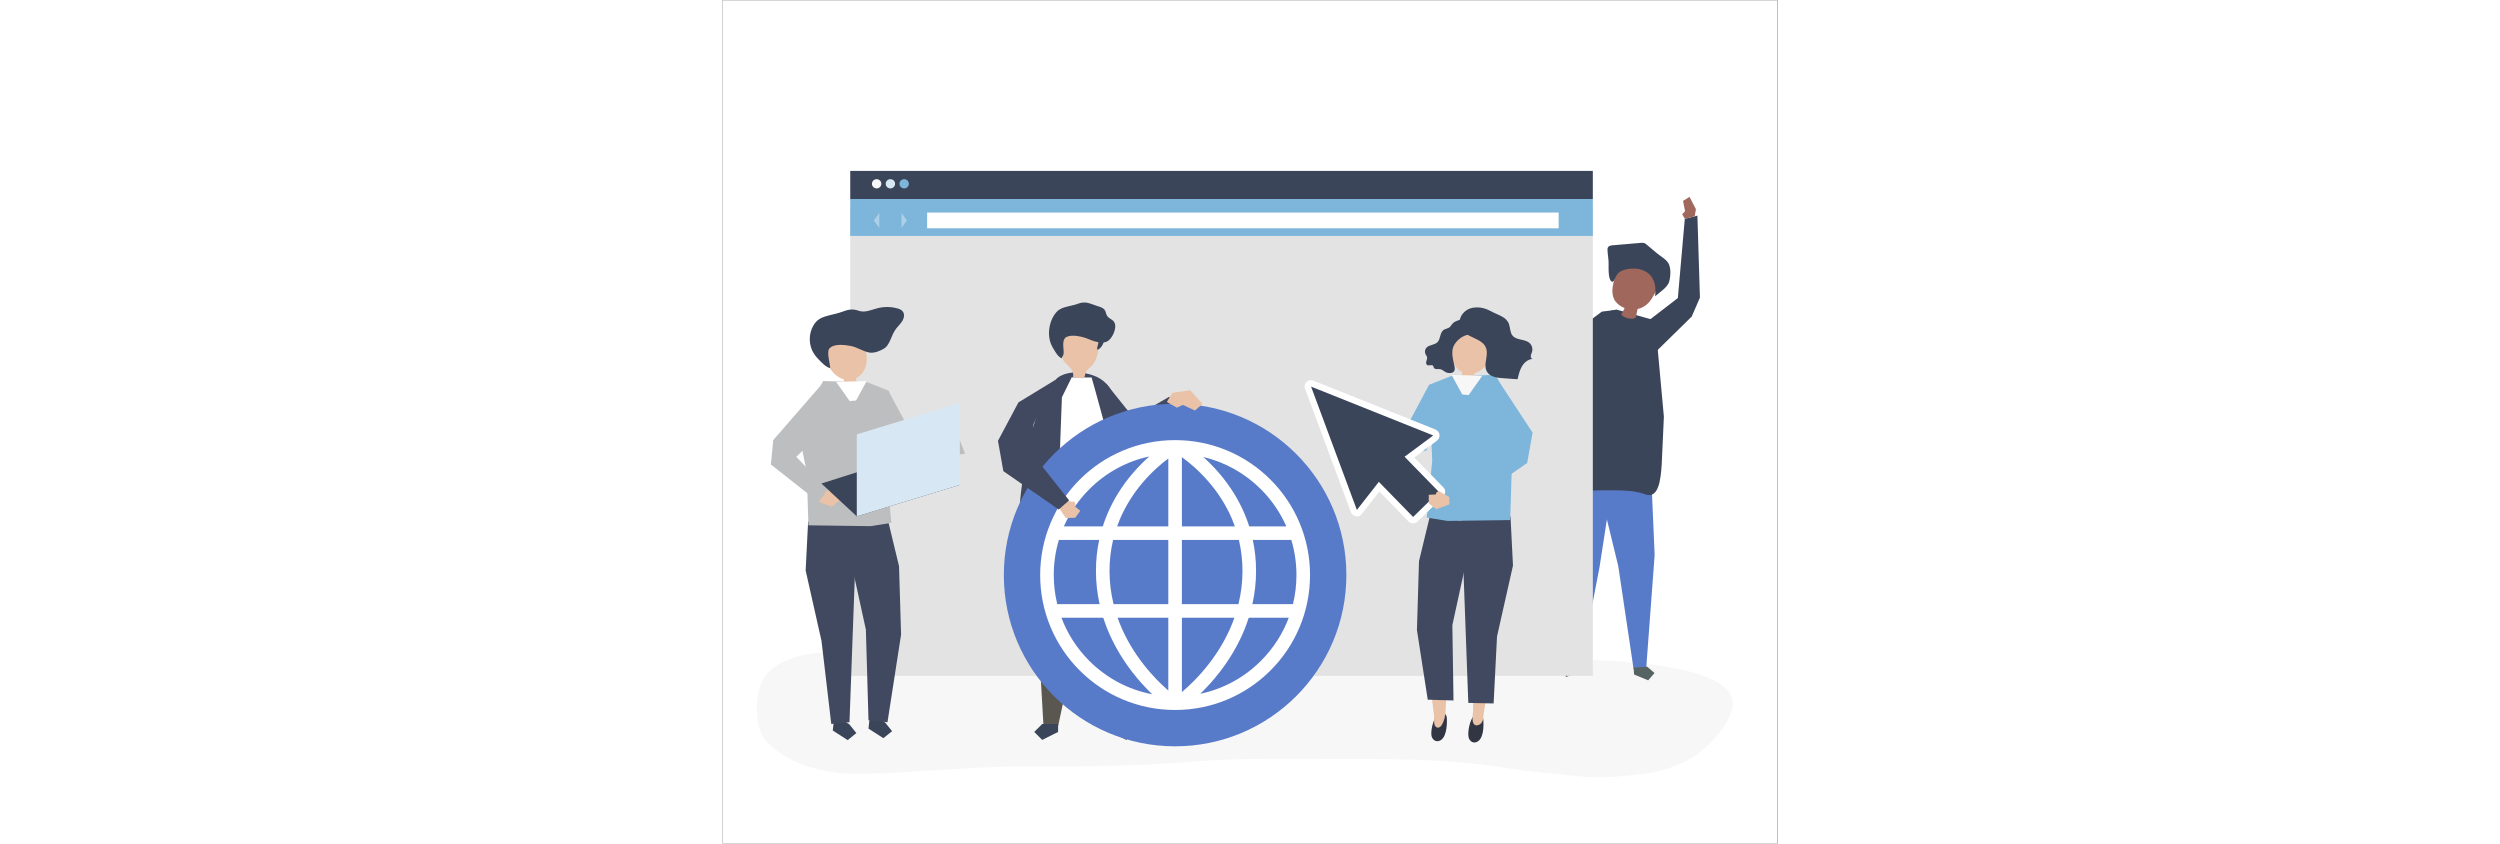 <?xml version="1.0" encoding="UTF-8" standalone="no"?>
<svg xmlns:dc="http://purl.org/dc/elements/1.1/" 
  xmlns:cc="http://creativecommons.org/ns#" 
  xmlns:rdf="http://www.w3.org/1999/02/22-rdf-syntax-ns#" 
  xmlns:svg="http://www.w3.org/2000/svg" 
  xmlns="http://www.w3.org/2000/svg" viewBox="0 0 1333.333 1066.667" height="450" width="1333.333" xml:space="preserve" id="svg2" version="1.1">
  <rect x="0" y="0" width="1333.333" height="1066.667" fill="#333333" stroke="none"/>
  <defs id="defs6">
    <clipPath id="clipPath58" clipPathUnits="userSpaceOnUse">
      <path id="path56" d="m 1695.92,5839.8 v 143.33 l 51.86,-71.66 -51.86,-71.67" />
    </clipPath>
  </defs>
  <g transform="matrix(1.333,0,0,-1.333,0,1066.667)" id="g10">
    <g transform="scale(0.1)" id="g12">
      <path id="path14" style="fill:#ffffff;fill-opacity:1;fill-rule:nonzero;stroke:none" d="M 0,0 H 10000 V 8000 H 0 Z" />
      <path id="path16" style="fill:#f7f7f7;fill-opacity:1;fill-rule:nonzero;stroke:none" d="m 4569.99,1889.7 c -271.09,-1 -542.18,-9.07 -812.79,-46.35 -102.04,-14.06 -201.93,-44.98 -304.2,-57.44 -204.27,-24.91 -404.88,-71.38 -609.88,-92.82 -165.08,-17.26 -330.85,-27.44 -495.45,-49.34 -154.33,-20.53 -325.17,-15.8 -478.3,18.12 -113.37,25.11 -227.26,39.25 -338.72,79.59 -124.69,45.12 -260.15,77.38 -390.06,76.22 -185.258,-1.65 -365.668,-1.85 -542.957,-81.52 -62.235,-27.97 -138.418,-73.94 -185.68,-132.63 C 303.77,1469.17 289.125,1133.92 397.145,994.57 579.086,760.039 967.402,668.012 1222.43,663.672 c 279.45,-4.762 550.94,20.93 830.81,36.039 260.05,14.039 519.46,34.008 779.95,33.309 532.02,-1.438 1064.1,0 1595.16,44.019 498.94,41.352 999.14,27.152 1499.17,27.152 512.77,0 1022.07,-4.992 1531.13,-89.39 221.81,-36.781 447.78,-49.649 670.7,-75.422 199.64,-23.07 391.49,0.461 590.34,21.781 166.98,17.91 332.85,71.031 484.54,160.809 120.08,71.07 334.14,291.871 370.96,461.511 103.23,475.59 -1454.85,464.16 -1694.08,463.09 -267.61,-1.2 -537.36,-12.1 -804.77,0.53 -112.48,5.32 -223.31,32.55 -333.09,62.39 -109.35,29.72 -219.52,22.16 -330.42,34.65 -462.43,52.09 -925.9,44.47 -1389.8,44.47 -150.96,0.01 -302,1.64 -453.04,1.09" />
      <path id="path18" style="fill:#587bc9;fill-opacity:1;fill-rule:nonzero;stroke:none" d="m 8811.57,3371.41 27.26,-632.27 -79.91,-1075.07 -119.58,-8.49 -145.28,976.41 -200.98,826.24 518.49,-86.82" />
      <path id="path20" style="fill:#556362;fill-opacity:1;fill-rule:nonzero;stroke:none" d="m 8643.62,1605.2 133.89,-55.46 60.07,69.24 -69.25,60.07 -129.31,-9.19 4.6,-64.66" />
      <path id="path22" style="fill:#587bc9;fill-opacity:1;fill-rule:nonzero;stroke:none" d="m 7965.11,3595.14 -26.24,-477.92 77.86,-1421.04 119.73,-5.98 179.44,932.01 158.26,1022.08 -509.05,-49.15" />
      <path id="path24" style="fill:#556362;fill-opacity:1;fill-rule:nonzero;stroke:none" d="m 8133.24,1639.75 -132.71,-58.27 -61.49,67.97 67.96,61.5 129.48,-6.47 -3.24,-64.73" />
      <path id="path26" style="fill:#3b455a;fill-opacity:1;fill-rule:nonzero;stroke:none" d="m 8842.9,4963.08 -361.69,101.84 c 0,0 -208.64,12.8 -430.09,-450.34 -123.21,-257.66 -218.98,-680.27 -279.72,-1004.54 0.85,-47.86 16.99,-259.64 236.55,-261.35 377.04,-2.95 582.41,23.17 737.22,-33.49 131.14,-52.64 151.37,136.76 160.63,282.34 l 20.69,451.81 -83.59,913.73" />
      <path id="path28" style="fill:#a0675c;fill-opacity:1;fill-rule:nonzero;stroke:none" d="m 8849.4,5433.66 c -89.39,36.19 -181.84,70.7 -277.91,68.04 -21.04,-0.58 -44.09,-3.97 -58.1,-19.67 -5.43,-6.09 -9.03,-13.56 -12.43,-20.97 -38.22,-83.22 -89.86,-207.42 -46.06,-297.47 8.35,-17.17 20.99,-31.83 35.11,-44.37 18.89,-16.77 40.74,-29.71 64.12,-38.58 -8.67,-20.83 -19.23,-40.87 -31.51,-59.8 15.82,-35.64 114.33,-56.27 137.87,-28.65 5.52,26.41 11.05,52.82 16.58,79.24 12.9,2.83 25.56,6.79 37.73,12.14 47.1,20.74 82.19,58.36 106.44,103 26.39,48.61 59.54,93.44 84.58,143.3 9.12,18.16 17.46,39.24 10.31,58.26 -7.61,20.26 -29.7,30.46 -49.74,38.62 -5.65,2.3 -11.31,4.61 -16.99,6.91" />
      <path id="path30" style="fill:#3b455a;fill-opacity:1;fill-rule:nonzero;stroke:none" d="m 8531.92,5436.13 c 50.88,21.75 121.88,22.8 164.5,12.36 128.86,-31.54 160.43,-135.44 147.09,-256.56 43.68,39.59 120.85,85.63 134.88,143.72 11.48,47.54 15.93,114.28 -3.99,160.39 -18.64,43.15 -79.51,75.42 -114.05,104.45 -32.56,27.35 -65.11,54.71 -97.67,82.07 -6.77,5.69 -13.74,11.49 -22.08,14.44 -9.86,3.48 -20.66,2.64 -31.08,1.75 -89.19,-7.62 -178.37,-15.23 -267.56,-22.85 -17.13,-1.46 -36.88,-4.49 -45.61,-19.31 -5.31,-9.01 -4.97,-20.14 -4.47,-30.59 2.19,-46 13.14,-94.49 10.14,-140.2 0.79,-26.99 -6.29,-163.43 42.55,-155.82 17.33,19.9 23.99,46.89 38.59,68.87 10.78,16.24 28.12,28.47 48.76,37.28" />
      <path id="path32" style="fill:#3b455a;fill-opacity:1;fill-rule:nonzero;stroke:none" d="m 8481.21,5064.92 -143.17,-18.39 -585.45,-436.74 -58.67,-166.65 171.26,-432.74 88.55,133 -51.52,307.1 178.87,85.41 294.29,443.41 105.84,85.6" />
      <path id="path34" style="fill:#3b455a;fill-opacity:1;fill-rule:nonzero;stroke:none" d="m 8759.43,4944.8 299.53,230.68 65.88,751.49 119.53,30.03 24.02,-777.7 -78.06,-179.59 -350.18,-343.55 -80.72,288.64" />
      <path id="path36" style="fill:#a0675c;fill-opacity:1;fill-rule:nonzero;stroke:none" d="m 9218.79,5950.57 11.49,67.87 -60.67,116.67 -61.6,-38.69 19.49,-97.84 -27.52,-27.89 24.86,-43.72 93.95,23.6" />
      <path id="path38" style="fill:#e3e3e3;fill-opacity:1;fill-rule:nonzero;stroke:none" d="M 1210.01,1592.18 H 8252.59 V 6034.84 H 1210.01 Z" />
      <path id="path40" style="fill:#3b455a;fill-opacity:1;fill-rule:nonzero;stroke:none" d="M 8252.59,6114.57 H 1210.01 v 266.56 h 7042.58 v -266.56" />
      <path id="path42" style="fill:#7db5db;fill-opacity:1;fill-rule:nonzero;stroke:none" d="m 1210.01,5764.66 h 7042.58 v 349.91 H 1210.01 Z" />
      <path id="path44" style="fill:#ffffff;fill-opacity:1;fill-rule:nonzero;stroke:none" d="M 7928.49,5836.77 H 1939.21 v 149.39 h 5989.28 v -149.39" />
      <path id="path46" style="fill:#f7f7f7;fill-opacity:1;fill-rule:nonzero;stroke:none" d="m 1504.8,6258.91 c 0,-24.22 -19.95,-43.86 -44.57,-43.86 -24.61,0 -44.57,19.64 -44.57,43.86 0,24.21 19.96,43.85 44.57,43.85 24.62,0 44.57,-19.64 44.57,-43.85" />
      <path id="path48" style="fill:#d7e8f4;fill-opacity:1;fill-rule:nonzero;stroke:none" d="m 1635.34,6258.91 c 0,-24.22 -19.96,-43.86 -44.58,-43.86 -24.61,0 -44.57,19.64 -44.57,43.86 0,24.21 19.96,43.85 44.57,43.85 24.62,0 44.58,-19.64 44.58,-43.85" />
      <path id="path50" style="fill:#7db5db;fill-opacity:1;fill-rule:nonzero;stroke:none" d="m 1765.87,6258.91 c 0,-24.22 -19.96,-43.86 -44.58,-43.86 -24.61,0 -44.57,19.64 -44.57,43.86 0,24.21 19.96,43.85 44.57,43.85 24.62,0 44.58,-19.64 44.58,-43.85" />
      <g id="g52">
        <g clip-path="url(#clipPath58)" id="g54">
          <path id="path60" style="fill:#acd0e8;fill-opacity:1;fill-rule:nonzero;stroke:none" d="m 1695.92,5839.8 h 51.859 v 143.328 H 1695.92 Z" />
        </g>
      </g>
      <path id="path62" style="fill:#acd0e8;fill-opacity:1;fill-rule:nonzero;stroke:none" d="m 1485.61,5839.8 -51.86,71.67 51.86,71.66 V 5839.8" />
      <path id="path64" style="fill:#3b455a;fill-opacity:1;fill-rule:nonzero;stroke:none" d="m 1052.38,1148.44 -8.07,-74.63 141.17,-90.759 82.69,66.549 -66.54,82.69 -141.18,90.77 -8.07,-74.62" />
      <path id="path66" style="fill:#3b455a;fill-opacity:1;fill-rule:nonzero;stroke:none" d="m 1391.1,1166.56 -8.07,-74.62 141.17,-90.77 82.69,66.55 -66.55,82.7 -141.17,90.76 -8.07,-74.62" />
      <path id="path68" style="fill:#40495f;fill-opacity:1;fill-rule:nonzero;stroke:none" d="m 787.066,2591.58 150.473,-668.43 92.491,-787.04 172.75,16.15 70.21,1910.69 -462.545,-8.4 -23.379,-462.97" />
      <path id="path70" style="fill:#40495f;fill-opacity:1;fill-rule:nonzero;stroke:none" d="m 1672.71,2632.46 19.42,-648.86 -129.01,-831.34 -180.09,18.82 -24.73,859.23 -128.43,588.9 -43.12,385.48 385.12,45.43 100.84,-417.66" />
      <path id="path72" style="fill:#bcbec0;fill-opacity:1;fill-rule:nonzero;stroke:none" d="m 1368.05,4378.05 -414.905,9.9 -240.563,-447.39 85.504,-419.05 15.227,-501.48 591.847,-8.08 194.74,31.62 -51.71,535.82 29.65,715.77 -209.79,82.89" />
      <path id="path74" style="fill:#eac2a7;fill-opacity:1;fill-rule:nonzero;stroke:none" d="m 913.141,3311.92 -2.25,-69.98 123.519,-44.96 71.2,53.94 0.04,81.46 -68.73,3.84 -2.15,17.92 -22.51,14.47 -99.119,-56.69" />
      <path id="path76" style="fill:#bcbec0;fill-opacity:1;fill-rule:nonzero;stroke:none" d="m 939.387,4357.1 -459.508,-528.61 -22.445,-231.55 453.242,-357.8 81.316,117.67 -293.129,312.97 283.965,278 -43.441,409.32" />
      <path id="path78" style="fill:#bcbec0;fill-opacity:1;fill-rule:nonzero;stroke:none" d="m 1383.03,4106.96 216.11,-432.04 233.02,-46.31 466.58,71.34 -57.25,145.95 h -427.84 l -241.59,449.26 -189.03,-188.2" />
      <path id="path80" style="fill:#eac2a7;fill-opacity:1;fill-rule:nonzero;stroke:none" d="m 1342.07,4725.68 c -62.55,181.84 -302.62,113.7 -352.109,-48.22 -32.285,-105.62 49.289,-242.69 158.729,-273.03 0.48,-4.15 0.85,-8.04 0.86,-11.33 0.07,-16.96 2.16,-33.67 4.68,-50.61 0.94,-6.32 96.71,12.09 107.39,14.19 3.74,0.73 7.91,1.75 9.92,4.88 3.87,6.02 -2.42,23.73 -3.12,30.41 -0.83,7.89 -1.66,15.78 -2.48,23.67 53.98,26.35 88.05,82.47 97.56,139.6 9.56,57.41 -2.63,115.79 -21.43,170.44" />
      <path id="path82" style="fill:#ffffff;fill-opacity:1;fill-rule:nonzero;stroke:none" d="m 1075.88,4380.42 128.71,-181.92 60.52,4.96 100.85,184.49 -290.08,-7.53" />
      <path id="path84" style="fill:#3b455a;fill-opacity:1;fill-rule:nonzero;stroke:none" d="m 1625.62,4854.93 c 7.17,12.34 14.93,24.26 23.65,35.47 18.9,24.27 42.36,45.23 57.42,72.06 15.06,26.83 19.82,62.88 0.62,86.92 -12.39,15.51 -32.14,23 -51.29,28.21 -63.12,17.21 -130.87,17.1 -193.93,-0.31 -60.07,-16.59 -113.59,-43.12 -174.82,-21.65 -57.53,20.18 -98.6,10.66 -157.86,-11.83 -64.12,-24.35 -150.711,-31.53 -208.515,-65.24 -24.137,-14.08 -43.196,-35.7 -57.903,-59.45 -50.972,-82.31 -49.008,-194.35 4.817,-274.82 12.074,-18.05 26.421,-34.49 41.464,-50.16 31.133,-32.43 68.399,-72.51 110.557,-83.91 0.25,37.52 -36.283,155.06 -8.11,186.37 44.72,49.69 148.38,34.75 205.32,23.89 62.1,-11.85 118.09,-54.54 179.59,-62.66 44.25,-5.84 100.11,16.92 137.17,40.48 45.72,29.09 65.62,111.61 91.82,156.63" />
      <path id="path86" style="fill:#3b455a;fill-opacity:1;fill-rule:nonzero;stroke:none" d="m 1272.11,3105.12 -335.59,311.19 947.23,301.13 365.66,-314.17 -977.3,-298.15" />
      <path id="path88" style="fill:#d7e8f4;fill-opacity:1;fill-rule:nonzero;stroke:none" d="m 1272.11,3105.12 977.3,298.15 v 777.59 l -977.3,-298.15 v -777.59" />
      <path id="path90" style="fill:#40495f;fill-opacity:1;fill-rule:nonzero;stroke:none" d="m 3636.84,4364.42 258.17,-321.97 340.06,196.68 130.4,-105.72 -268.41,-340.54 -217.54,-175.54 -312.3,402.3 69.62,344.79" />
      <path id="path92" style="fill:#5a5751;fill-opacity:1;fill-rule:nonzero;stroke:none" d="m 3908.12,3322.45 11.13,-963.24 -102.65,-1240 h -139.57 l -167.02,1144.01 -191,1145.97 589.11,-86.74" />
      <path id="path94" style="fill:#3b455a;fill-opacity:1;fill-rule:nonzero;stroke:none" d="m 3677.83,1060.35 150.93,-75.459 75.47,75.459 -75.47,75.47 h -150.93 v -75.47" />
      <path id="path96" style="fill:#5a5751;fill-opacity:1;fill-rule:nonzero;stroke:none" d="m 2951.17,3322.45 -2.74,-557.27 94.13,-1645.97 h 139.58 l 233.49,1092.26 124.64,1197.72 -589.1,-86.74" />
      <path id="path98" style="fill:#3b455a;fill-opacity:1;fill-rule:nonzero;stroke:none" d="m 3181.33,1060.35 -150.93,-75.459 -75.47,75.459 75.47,75.47 h 150.93 v -75.47" />
      <path id="path100" style="fill:#40495f;fill-opacity:1;fill-rule:nonzero;stroke:none" d="m 2806.02,2986.91 c -2.99,-88.42 -1.07,-206.69 36.15,-211.11 6.97,-0.82 13.7,2.26 19.83,5.24 64.73,31.45 110.88,75.91 174.69,106.29 66.88,31.84 142.89,48.5 217.17,60.01 110.79,17.69 223.41,28.32 334.92,29.31 95.83,0.85 195.5,-42.87 286.09,-66.91 34.88,-9.25 63.25,-34.67 92.21,-54.6 42.8,-29.44 61.56,-41.1 55.72,19.05 -9.52,98.15 -19.41,196.28 -31.48,294.16 -24.09,195.21 -56.87,389.97 -112.34,578.95 -21.19,72.19 -45.64,143.38 -70.07,214.55 -29.76,86.65 -59.52,173.31 -89.28,259.97 -36.98,107.7 -99.41,183.57 -208.7,221.25 -94.46,32.56 -211.79,41.46 -303.66,-4.11 -102.13,-50.67 -150.7,-223.27 -200.32,-315.5 -43.47,-80.83 -98.28,-301.29 -114.55,-388.42 -19.59,-104.88 -37.69,-209.27 -51.93,-313.38 -15.78,-115.31 -26.9,-230.28 -30.12,-344.57 -0.36,-12.64 -2.9,-47.97 -4.33,-90.18" />
      <path id="path102" style="fill:#ffffff;fill-opacity:1;fill-rule:nonzero;stroke:none" d="m 3310.52,4423.73 188.62,-1.8 c 0,0 202.39,-707.32 209.83,-829.22 7.3,-119.68 58.46,-604.93 58.46,-604.93 0,0 -208.89,-4.92 -449.57,-34.24 -235.29,-50.36 -255.07,-20.58 -255.07,-20.58 0,0 126.99,510.02 131.2,656.55 4.31,149.87 23.5,644.88 23.5,644.88 l 93.03,189.34" />
      <path id="path104" style="fill:#eac2a7;fill-opacity:1;fill-rule:nonzero;stroke:none" d="m 3424.9,4420.06 c -2.21,-1.93 -4.77,-3.44 -7.71,-4.41 -5.86,-1.93 -12.22,-1.23 -18.35,-0.5 -24.95,2.95 -49.9,5.9 -74.85,8.85 8.23,76.41 -36.44,93.69 -79.96,142.83 -44.11,49.82 -30.54,116.99 -28.06,177.95 0.71,16.98 1.53,34.48 8.72,49.88 12.6,27.03 41.93,41.96 70.4,50.81 72.67,22.58 155.79,17.02 219.78,-24.17 17.03,-10.97 32.93,-24.74 42.16,-42.77 14.22,-27.8 10.61,-60.98 6.64,-91.95 -6.1,-47.61 -20.18,-94.37 -47.11,-134.5 -25.08,-37.38 -72.9,-55.29 -78.39,-100.15 -1.42,-11.59 -4.93,-24.63 -13.27,-31.87" />
      <path id="path106" style="fill:#3b455a;fill-opacity:1;fill-rule:nonzero;stroke:none" d="m 3561.57,4741.92 c -4.25,-19.21 -13.2,-38.63 -8.53,-57.73 30.5,10.35 50.42,41.55 61.22,73.26 4.9,14.37 8.46,29.59 7.22,44.8 -1.23,15.2 -7.83,30.48 -19.83,39.08 -16.76,11.99 -46.82,7.28 -51.61,-14.46 -4.83,-21.91 17.91,-56.06 11.53,-84.95" />
      <path id="path108" style="fill:#3b455a;fill-opacity:1;fill-rule:nonzero;stroke:none" d="m 3723.48,4910.57 c -0.72,23.01 -9.49,43.57 -30.05,57.45 -17.72,11.97 -38.15,21.9 -48.92,40.93 -8.35,14.77 -9.58,33.05 -17.86,47.86 -14.99,26.83 -47.54,34.72 -75.86,43.81 -70.82,22.75 -108.96,49.01 -183.98,19.89 -53.33,-20.7 -122.25,-23.48 -171.76,-53.68 -20.67,-12.61 -38.26,-32.87 -52.69,-55.44 -50.02,-78.19 -62.02,-188.13 -29.45,-269.68 7.3,-18.26 16.56,-35.05 26.46,-51.12 19.8,-32.14 41.02,-71.68 76.08,-87.42 2.2,15.15 13.48,23.5 17.01,38.39 2.54,10.71 1.69,21.94 1.13,32.96 -2.15,42.88 -15.3,110.68 27.52,131.94 54.15,26.89 155.73,2.64 207.88,-20.12 46.14,-20.15 124.02,-46.35 173.22,-24.77 45.68,20.02 82.81,99.86 81.27,149" />
      <path id="path110" style="fill:#587bc9;fill-opacity:1;fill-rule:nonzero;stroke:none" d="m 2666.58,2548.3 c 0,897.09 727.23,1624.32 1624.32,1624.32 897.08,0 1624.31,-727.23 1624.31,-1624.32 0,-897.08 -727.23,-1624.312 -1624.31,-1624.312 -897.09,0 -1624.32,727.232 -1624.32,1624.312" />
      <path id="path112" style="fill:#ffffff;fill-opacity:1;fill-rule:nonzero;stroke:none" d="m 5104.67,1734.53 c -159.97,-159.97 -358.76,-266.96 -575.11,-312.35 55.05,53.27 118.67,121.31 182.45,203.44 100.35,129.21 180.37,266.81 237.86,408.99 14.58,36.07 27.64,72.46 39.31,109.1 h 379.67 c -56.91,-151.84 -146.1,-291.09 -264.18,-409.18 z m -1627.54,0 c -118.09,118.09 -207.28,257.34 -264.18,409.18 h 396.7 c 11.67,-36.64 24.72,-73.03 39.31,-109.1 57.48,-142.18 137.5,-279.78 237.85,-408.99 65.54,-84.39 130.88,-153.85 186.94,-207.76 -224.68,42.68 -431.36,151.41 -596.62,316.67 z m -288.44,1146.61 h 382.27 c -20.41,-95.46 -30.8,-193.5 -30.8,-293.39 0,-106.15 11.62,-211.55 34.65,-315.26 h -401.63 c -21.84,89.19 -33.13,181.63 -33.13,275.81 0,114.42 16.61,226.28 48.64,332.84 z m 288.44,480.93 c 158.51,158.52 355.15,265.02 569.21,311.12 -49.02,-43.47 -103.26,-96.86 -157.61,-160.4 -100.99,-118.08 -181.51,-247 -239.35,-383.19 -16.68,-39.29 -31.38,-79.22 -44.26,-119.68 h -369.05 c 56.81,129.72 137.91,249.01 241.06,352.15 z m 1627.54,0 c 103.14,-103.14 184.24,-222.43 241.05,-352.15 H 4993.7 c -12.88,40.46 -27.58,80.39 -44.26,119.68 -57.84,136.19 -138.36,265.11 -239.35,383.19 -52.22,61.06 -104.34,112.71 -151.83,155.23 205.21,-48.6 393.53,-153.08 546.41,-305.95 z m -76.8,-480.93 h 365.23 c 32.03,-106.56 48.64,-218.42 48.64,-332.84 0,-94.18 -11.29,-186.62 -33.13,-275.81 h -384.6 c 23.04,103.71 34.65,209.11 34.65,315.26 0,99.89 -10.39,197.93 -30.79,293.39 z m -672.58,-608.65 v 608.65 h 540.58 c 22.56,-95.1 34.01,-193.19 34.01,-293.39 0,-106.22 -12.8,-211.68 -38.13,-315.26 z m 0,-834.19 v 705.41 h 498.13 c -6.87,-19.57 -14.18,-39.07 -21.99,-58.45 -52.6,-130.78 -126.13,-257.73 -218.55,-377.32 -97.4,-126.05 -195.75,-217.49 -257.59,-269.64 z m -128.78,705.41 v -690.97 c -61.26,53.15 -149.61,138.07 -237.99,251.87 -93.06,119.83 -167.14,247.1 -220.18,378.27 -8.15,20.17 -15.8,40.46 -22.96,60.83 z m 0,1510.05 v -643.84 h -485.53 c 7.98,22.44 16.53,44.68 25.82,66.69 52.18,123.67 125.12,241.07 216.78,348.94 90.2,106.14 181.24,182.28 242.93,228.21 z m 385.71,-224.68 c 92.43,-108.05 166,-225.76 218.69,-349.82 9.71,-22.87 18.62,-46.01 26.92,-69.34 h -502.54 v 656.44 c 60.3,-43.29 158.55,-122.25 256.93,-237.28 z m -943.27,-841.33 c 0,100.2 11.46,198.29 34,293.39 h 523.56 v -608.65 h -519.42 c -25.33,103.58 -38.14,209.03 -38.14,315.26 z m 1800.98,458.66 c -64.45,152.38 -156.7,289.23 -274.2,406.72 -117.5,117.5 -254.35,209.76 -406.73,274.21 -157.8,66.75 -325.38,100.59 -498.1,100.59 -172.72,0 -340.31,-33.84 -498.11,-100.59 -152.38,-64.45 -289.23,-156.71 -406.73,-274.21 -117.49,-117.49 -209.75,-254.34 -274.2,-406.72 -66.75,-157.8 -100.59,-325.39 -100.59,-498.11 0,-172.72 33.84,-340.3 100.59,-498.11 64.45,-152.38 156.71,-289.22 274.2,-406.72 117.5,-117.5 254.35,-209.75 406.73,-274.21 157.8,-66.74 325.39,-100.58 498.11,-100.58 172.72,0 340.3,33.84 498.1,100.58 152.38,64.46 289.23,156.71 406.73,274.21 117.5,117.5 209.75,254.34 274.2,406.72 66.75,157.81 100.59,325.39 100.59,498.11 0,172.72 -33.84,340.31 -100.59,498.11" />
      <path id="path114" style="fill:#eac2a7;fill-opacity:1;fill-rule:nonzero;stroke:none" d="m 4265.01,4276.32 168.85,24.8 116.71,-129.25 -70.92,-63.28 -115.43,53.61 -55.9,-26.51 -96.04,53.94 52.73,86.69" />
      <path id="path116" style="fill:#323643;fill-opacity:1;fill-rule:nonzero;stroke:none" d="m 7124.8,1215.68 c 12.91,14.21 27.98,21.96 44.99,19.28 16.35,-2.57 31.05,-13.65 37.79,-28.47 4.59,-10.1 5.56,-21.37 6.48,-32.39 4.71,-57.05 4.28,-192.479 -71.7,-211.991 -31.94,-8.179 -58.36,14.5 -66.88,43.181 -12.85,43.2 6.17,162.88 49.32,210.39" />
      <path id="path118" style="fill:#eac2a7;fill-opacity:1;fill-rule:nonzero;stroke:none" d="m 7097.78,2076.25 3.98,-347.94 c -4.63,-154.56 19.5,-309.97 14.88,-464.53 -1.07,-35.54 -10.33,-73.03 -1.37,-108.26 8.75,-34.46 36.75,-40.55 65.49,-23.1 38.51,23.38 32.3,77.97 38.72,117.8 17.61,109.45 38.28,218.39 56.67,327.7 9.03,53.59 -9.57,128.7 -5.52,182.93 l 56.21,291.61 -229.06,23.79" />
      <path id="path120" style="fill:#40495f;fill-opacity:1;fill-rule:nonzero;stroke:none" d="m 7495.33,2638.46 -151.44,-672.7 -32.17,-635.26 -240.13,5.39 -65.29,1776.94 465.5,-8.45 23.53,-465.92" />
      <path id="path122" style="fill:#323643;fill-opacity:1;fill-rule:nonzero;stroke:none" d="m 6781.34,1228.32 c 13.47,13.46 28.81,20.33 45.66,16.65 16.18,-3.54 30.36,-15.49 36.44,-30.72 4.16,-10.38 4.64,-21.72 5.08,-32.8 2.26,-57.37 -3.96,-192.891 -80.52,-207.93 -32.18,-6.309 -57.54,17.949 -64.81,47.15 -10.96,44 13.11,162.65 58.15,207.65" />
      <path id="path124" style="fill:#eac2a7;fill-opacity:1;fill-rule:nonzero;stroke:none" d="m 6907.91,2027.41 -20.38,-347.38 c -1.66,-96.54 -14.52,-192.33 -24.52,-288.22 -9.28,-89.07 5.17,-181.84 -41.38,-262.85 -14.6,-25.4 -44.11,-42.31 -64.72,-11.46 -15.89,23.79 -6.45,63.47 -9.5,90.45 -12.44,110.14 -27.95,219.92 -41.18,329.97 -6.48,53.96 15.63,128.12 14.15,182.48 l -42.4,293.9 229.93,13.11" />
      <path id="path126" style="fill:#40495f;fill-opacity:1;fill-rule:nonzero;stroke:none" d="m 6604.04,2679.6 -19.55,-653 102.48,-660.35 244.26,-7.31 -10.78,714.66 129.25,592.66 43.39,387.95 -387.57,45.71 -101.48,-420.32" />
      <path id="path128" style="fill:#7db5db;fill-opacity:1;fill-rule:nonzero;stroke:none" d="m 6910.64,4436.32 417.55,9.97 242.1,-450.25 -86.05,-421.72 -15.33,-504.68 -595.62,-8.13 -195.98,31.82 52.04,539.24 -29.84,720.33 211.13,83.42" />
      <path id="path130" style="fill:#7db5db;fill-opacity:1;fill-rule:nonzero;stroke:none" d="m 7342.04,4415.24 338.95,-516.27 -50.94,-287.6 -524.96,-363.65 -98.79,86.36 350.96,443.66 -13.61,280.36 -1.61,357.14" />
      <path id="path132" style="fill:#7db5db;fill-opacity:1;fill-rule:nonzero;stroke:none" d="m 6889.75,4163.51 -217.49,-434.8 -234.51,-46.61 -584.3,255.13 100.79,114.32 532.85,-97.53 212.42,398.88 190.24,-189.39" />
      <path id="path134" style="fill:#eac2a7;fill-opacity:1;fill-rule:nonzero;stroke:none" d="m 6936.78,4786.17 c 62.95,183 304.55,114.42 354.36,-48.53 32.49,-106.3 -49.6,-244.23 -159.74,-274.76 -0.49,-4.19 -0.85,-8.1 -0.87,-11.41 -0.07,-17.06 -2.17,-33.88 -4.71,-50.94 -0.94,-6.35 -97.33,12.17 -108.08,14.29 -3.76,0.74 -7.95,1.76 -9.98,4.91 -3.89,6.06 2.44,23.88 3.15,30.6 0.83,7.94 1.66,15.88 2.49,23.82 -54.33,26.52 -88.61,83 -98.18,140.5 -9.62,57.77 2.65,116.52 21.56,171.52" />
      <path id="path136" style="fill:#3b455a;fill-opacity:1;fill-rule:nonzero;stroke:none" d="m 7094.4,4951.54 c 12.96,-13.15 18.05,-31.5 21.79,-49.12 2.23,-10.51 4.14,-21.4 1.89,-31.81 -8.97,-41.55 -50.17,-39.38 -82.04,-52.77 -39.3,-16.51 -73.19,-46.92 -95.19,-81.93 -34.45,-54.83 -18.95,-125.38 -4.98,-185.86 4.92,-21.31 14.84,-52.99 -1.69,-72 -16.8,-19.32 -55.62,-16.34 -75.74,-6.4 -18.37,9.08 -33.47,25.88 -53.66,29.26 -21.36,3.57 -50.23,-5.82 -60.17,13.78 -2.76,5.45 -3.02,12.12 -6.51,17.11 -11.8,16.88 -41.16,-2.88 -57.79,9.01 -10.24,7.32 -10.17,22.92 -6.7,35.26 3.45,12.34 9.28,24.85 6.87,37.4 -2.07,10.79 -9.86,19.32 -14.67,29.13 -9.49,19.39 -6.21,44.64 7.93,61.02 26.31,30.44 77.21,24.66 105.4,53.29 14.68,14.92 20.37,36.44 25.84,56.8 5.48,20.36 12.05,41.83 27.74,55.63 19.39,17.04 47.39,14.14 66.52,34.36 11.24,11.88 18.73,27.34 31.34,37.67 16.63,13.63 49.13,24.11 69.82,31.05 32.8,11.03 69.49,4.01 94,-20.88" />
      <path id="path138" style="fill:#3b455a;fill-opacity:1;fill-rule:nonzero;stroke:none" d="m 7247.23,4659.49 c 1.12,-60.23 -28.8,-125.35 -1.05,-178.38 28,-53.5 97.8,-63.15 157.3,-65.94 9.78,-0.46 135.35,-11.3 135.88,-8.92 9.4,41.95 19.12,84.74 41.05,121.58 21.93,36.84 58.59,67.37 100.58,69.99 -12.12,2.1 -18.22,16.93 -16.82,29.44 1.4,12.5 7.87,23.78 11.61,35.79 9.2,29.53 0.25,63.97 -22.01,84.72 -44.42,41.39 -124.94,24.2 -163.02,71.75 -23.6,29.48 -20.8,72.24 -33.16,108.24 -23.93,69.6 -100.13,84.16 -157.08,115.59 -60.12,33.18 -116.74,51.37 -186.13,39.8 -86.02,-14.33 -149.96,-101.91 -116.78,-184.32 42.54,-105.7 212.66,-96.58 244.51,-203.91 3.42,-11.52 4.89,-23.38 5.12,-35.43" />
      <path id="path140" style="fill:#f7f7f7;fill-opacity:1;fill-rule:nonzero;stroke:none" d="m 7204.67,4438.71 -129.54,-183.08 -60.89,4.99 -101.49,185.67 291.92,-7.58" />
      <path id="path142" style="fill:#ffffff;fill-opacity:1;fill-rule:nonzero;stroke:none" d="m 6222.35,3474.32 c 11.68,0 23.16,-4.62 30.72,-12.37 l 295.79,-303.21 183.69,179.21 -295.2,302.62 c -8.69,8.9 -12.95,20.35 -12,32.23 1.01,12.66 7.87,24.58 18.83,32.71 l 209.31,155.35 -1000.58,400.12 375.26,-1010.24 163.63,209.48 c 7.01,8.96 18.14,14.1 30.55,14.1 z m 325.4,-417.17 c -11.33,0 -21.82,4.35 -29.52,12.25 l -291.66,298.98 -180.29,-230.79 c -7.33,-9.39 -17.78,-14.56 -29.42,-14.56 -17.98,0 -35.67,12.48 -42.06,29.69 l -434.46,1169.6 c -5.71,15.41 -2.23,31.23 9.06,41.9 7.12,8.99 17.44,14.09 28.67,14.09 5.11,0 10.29,-1.05 15.43,-3.1 l 1158.45,-463.25 c 15.65,-6.26 26.19,-19.28 28.21,-34.82 1.99,-15.36 -4.81,-30.46 -18.2,-40.4 l -230.98,-171.42 291.04,-298.34 c 7.53,-7.71 11.94,-18.4 12.12,-29.33 0.18,-11.62 -4.18,-22.36 -12.28,-30.27 l -244.04,-238.09 c -7.91,-7.72 -18.87,-12.14 -30.07,-12.14" />
      <path id="path144" style="fill:#ffffff;fill-opacity:1;fill-rule:nonzero;stroke:none" d="m 6808.95,3320.61 c -81.35,-79.36 -162.69,-158.73 -244.04,-238.09 -4.62,-4.51 -10.92,-6.89 -17.16,-6.89 -5.96,0 -11.89,2.17 -16.3,6.68 -13.29,13.64 -26.6,27.27 -39.89,40.91 -88.85,91.07 -177.7,182.14 -266.53,273.21 -64.44,-82.49 -128.88,-164.98 -193.32,-247.46 -4.11,-5.27 -9.43,-7.45 -14.85,-7.45 -10.37,0 -21.14,7.97 -24.73,17.64 -17.8,47.92 -35.6,95.83 -53.4,143.75 -77.79,209.42 -155.58,418.84 -233.37,628.26 -49.22,132.53 -98.45,265.06 -147.68,397.59 -3.68,9.91 -0.61,17.88 5.4,22.91 3.41,4.87 8.54,8.15 14.99,8.15 2.65,0 5.52,-0.55 8.57,-1.78 47.46,-18.97 94.92,-37.95 142.38,-56.93 207.42,-82.95 414.84,-165.9 622.26,-248.84 131.27,-52.49 262.54,-104.99 393.81,-157.48 19.49,-7.8 23.09,-30.41 5.85,-43.2 -82.66,-61.35 -165.31,-122.69 -247.96,-184.03 6.93,-7.11 13.86,-14.22 20.8,-21.32 95,-97.39 190.01,-194.78 285.01,-292.17 8.81,-9.02 9.44,-24.41 0.16,-33.46 z m 26.31,59.28 -106.55,109.22 -169.71,173.97 213.97,158.81 c 18.85,13.99 28.39,35.53 25.52,57.63 -2.89,22.28 -17.72,40.82 -39.68,49.6 l -393.8,157.48 -345.72,138.25 -276.54,110.59 -71.19,28.47 -71.19,28.46 c -7.34,2.93 -14.84,4.42 -22.3,4.42 -16.53,0 -31.7,-7.24 -42.31,-20.03 -16.07,-15.8 -20.98,-38.69 -12.74,-60.87 l 140.36,-377.87 7.32,-19.72 10.22,-27.5 223.15,-600.76 26.7,-71.88 26.69,-71.87 c 8.99,-24.19 33.97,-41.75 59.4,-41.75 17.2,0 33.24,7.9 43.99,21.67 l 96.66,123.73 70.6,90.38 63.74,-65.33 173.24,-177.59 19.95,-20.45 19.95,-20.46 c 11.22,-11.5 26.4,-17.83 42.76,-17.83 15.98,0 31.65,6.34 42.98,17.39 l 70.46,68.75 173.58,169.35 c 11.61,11.32 18.11,27.28 17.85,43.79 -0.25,15.84 -6.42,30.73 -17.36,41.95" />
      <path id="path146" style="fill:#ffffff;fill-opacity:1;fill-rule:nonzero;stroke:none" d="m 6549.19,3184.88 -108.75,111.48 -134.24,137.6 -19.95,20.45 -19.95,20.45 c -11.13,11.41 -27.15,17.94 -43.95,17.94 -18.14,0 -34.58,-7.72 -45.11,-21.2 l -73.51,-94.1 -69.75,-89.3 -43.14,116.12 -66.17,178.17 -10.89,29.29 -222.48,598.97 -6.54,17.59 190.26,-76.08 79.33,-31.73 311.13,-124.41 311.14,-124.43 39.28,-15.71 -64.8,-48.09 -117.94,-87.54 c -15.24,-11.3 -24.8,-28.1 -26.24,-46.08 -1.38,-17.28 4.73,-33.83 17.19,-46.61 l 134.08,-137.44 148.22,-151.94 z m -98.61,468.6 c -11.5,11.78 -7.62,28.11 4.61,37.18 78.63,58.36 157.26,116.72 235.9,175.08 -33.58,13.43 -67.16,26.85 -100.75,40.29 -207.42,82.94 -414.84,165.89 -622.26,248.84 -115.67,46.25 -231.34,92.51 -347.01,138.76 11.85,-31.92 23.71,-63.84 35.57,-95.76 77.79,-209.42 155.57,-418.84 233.36,-628.26 44.13,-118.78 88.24,-237.55 132.37,-356.33 61.33,78.52 122.67,157.04 184,235.56 3.78,4.83 9.82,6.99 15.98,6.99 6.56,0 13.26,-2.46 17.48,-6.78 13.31,-13.64 26.6,-27.27 39.91,-40.91 89.59,-91.85 179.2,-183.7 268.8,-275.55 70.05,68.35 140.11,136.69 210.16,205.04 -7.7,7.89 -15.41,15.79 -23.11,23.68 -95,97.39 -190.01,194.78 -285.01,292.17" />
      <path id="path148" style="fill:#3b455a;fill-opacity:1;fill-rule:nonzero;stroke:none" d="m 5580.46,4335.19 434.45,-1169.6 208.28,266.62 324.91,-333.07 122.02,119.05 122.03,119.05 -324.92,333.07 271.67,201.63 -1158.44,463.25" />
      <path id="path150" style="fill:#eac2a7;fill-opacity:1;fill-rule:nonzero;stroke:none" d="m 6890.46,3288.67 2.26,-70.43 -124.31,-45.25 -71.64,54.28 -0.05,81.99 69.17,3.86 2.16,18.03 22.66,14.57 99.75,-57.05" />
      <path id="path152" style="fill:#eac2a7;fill-opacity:1;fill-rule:nonzero;stroke:none" d="m 3223.57,3255.77 -43.66,-55.31 73.1,-110.25 89.88,1.1 48.75,65.92 -53.34,44.2 8.97,15.79 -9.57,25.17 -114.13,13.38" />
      <path id="path154" style="fill:#40495f;fill-opacity:1;fill-rule:nonzero;stroke:none" d="m 3155.39,4399.21 -350.34,-213.63 -193.97,-364.18 50.94,-287.61 524.97,-363.65 98.78,86.37 -350.96,443.65 13.62,280.36 206.96,418.69" />
    </g>
  </g>
</svg>